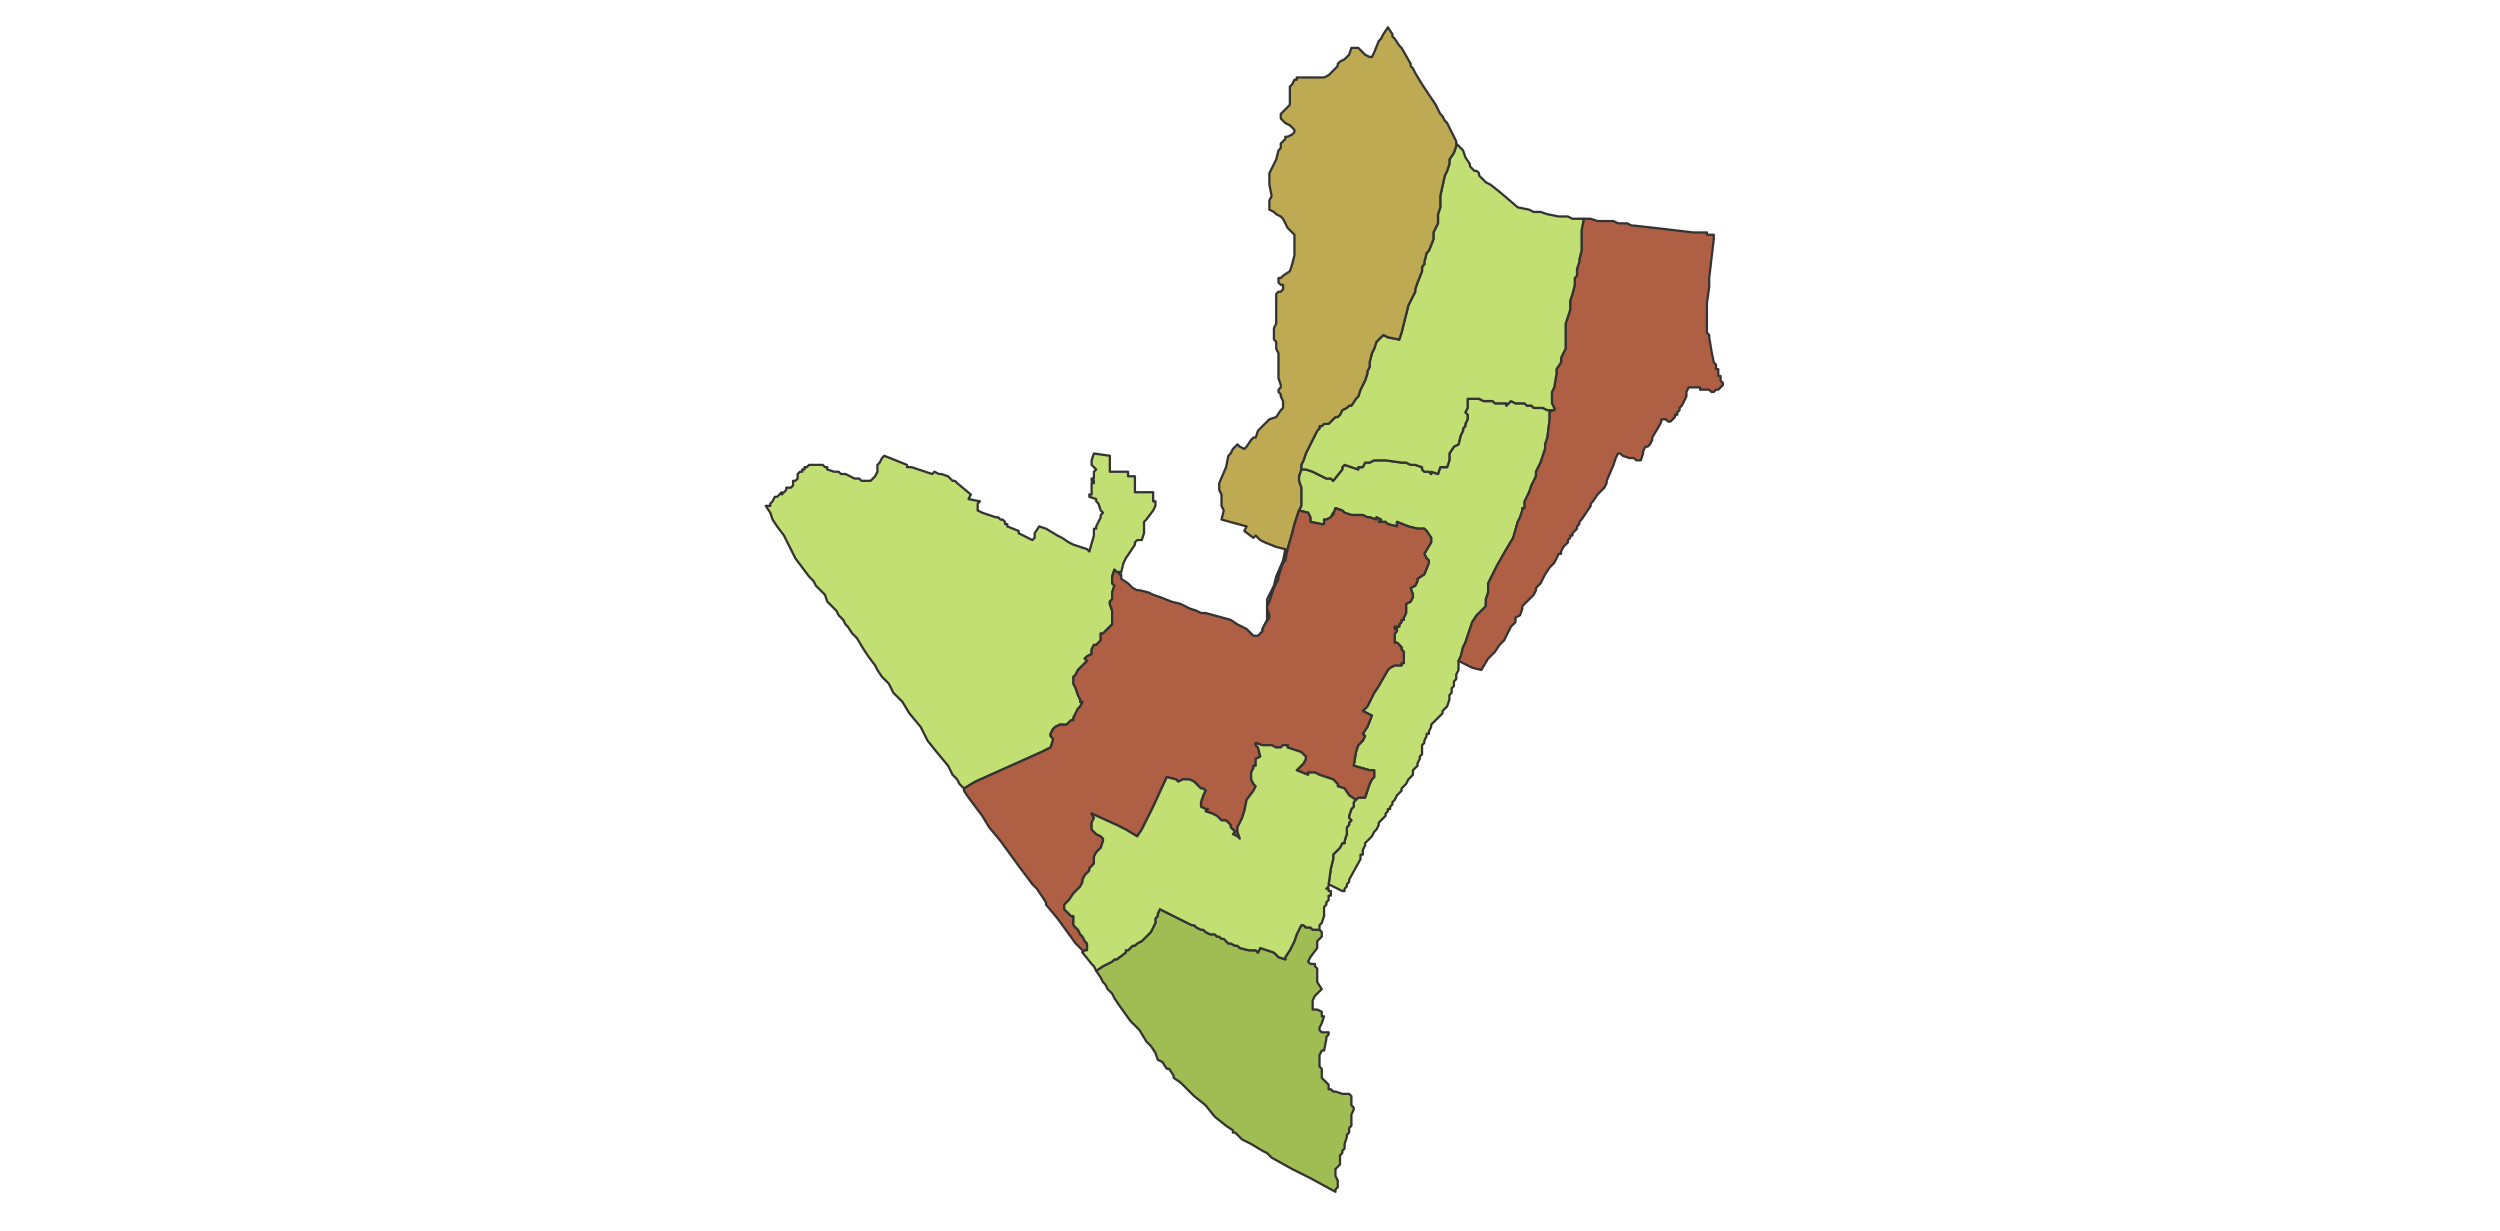 <svg id="svg-map" width="null" height="null" xmlns="http://www.w3.org/2000/svg" style="animation-delay: 0s; animation-direction: normal; animation-duration: 0s; animation-fill-mode: none; animation-iteration-count: 1; animation-name: none; animation-play-state: running; animation-timing-function: ease; background-attachment: scroll; background-blend-mode: normal; background-clip: border-box; background-color: rgba(0, 0, 0, 0); background-image: none; background-origin: padding-box; background-position: 0% 0%; background-repeat: repeat; background-size: auto; border-bottom-color: rgb(255, 255, 255); border-bottom-left-radius: 0px; border-bottom-right-radius: 0px; border-bottom-style: none; border-bottom-width: 0px; border-collapse: separate; border-image-outset: 0px; border-image-repeat: stretch; border-image-slice: 100%; border-image-source: none; border-image-width: 1; border-left-color: rgb(255, 255, 255); border-left-style: none; border-left-width: 0px; border-right-color: rgb(255, 255, 255); border-right-style: none; border-right-width: 0px; border-top-color: rgb(255, 255, 255); border-top-left-radius: 0px; border-top-right-radius: 0px; border-top-style: none; border-top-width: 0px; bottom: auto; box-shadow: none; box-sizing: border-box; break-after: auto; break-before: auto; break-inside: auto; caption-side: top; clear: none; clip: auto; color: rgb(255, 255, 255); content: ; cursor: auto; direction: ltr; display: inline; empty-cells: show; float: none; font-family: &quot;Open Sans&quot;, sans-serif; font-kerning: auto; font-size: 13px; font-stretch: normal; font-style: normal; font-variant: normal; font-variant-ligatures: normal; font-variant-caps: normal; font-variant-numeric: normal; font-weight: normal; height: 303.953px; image-rendering: auto; isolation: auto; left: auto; letter-spacing: normal; line-height: 18.571px; list-style-image: none; list-style-position: outside; list-style-type: disc; margin-bottom: 0px; margin-left: 0px; margin-right: 0px; margin-top: 0px; max-height: 400px; max-width: none; min-height: 0px; min-width: 0px; mix-blend-mode: normal; motion-offset: 0px; motion-path: none; motion-rotation: auto 0deg; object-fit: fill; object-position: 50% 50%; opacity: 1; orphans: 2; outline-color: rgb(255, 255, 255); outline-offset: 0px; outline-style: none; outline-width: 0px; overflow-wrap: normal; overflow-x: hidden; overflow-y: hidden; padding-bottom: 0px; padding-left: 0px; padding-right: 0px; padding-top: 0px; pointer-events: auto; position: static; resize: none; right: auto; speak: normal; table-layout: auto; tab-size: 8; text-align: center; text-align-last: auto; text-decoration: none; text-indent: 0px; text-rendering: auto; text-shadow: none; text-size-adjust: 100%; text-overflow: clip; text-transform: none; top: auto; touch-action: auto; transition-delay: 0s; transition-duration: 0s; transition-property: all; transition-timing-function: ease; unicode-bidi: normal; vertical-align: baseline; visibility: visible; white-space: normal; widows: 2; width: 617.5px; will-change: auto; word-break: normal; word-spacing: 0px; word-wrap: normal; z-index: auto; zoom: 1; -webkit-appearance: none; backface-visibility: visible; -webkit-background-clip: border-box; -webkit-background-origin: padding-box; -webkit-border-horizontal-spacing: 0px; -webkit-border-image: none; -webkit-border-vertical-spacing: 0px; -webkit-box-align: stretch; -webkit-box-decoration-break: slice; -webkit-box-direction: normal; -webkit-box-flex: 0; -webkit-box-flex-group: 1; -webkit-box-lines: single; -webkit-box-ordinal-group: 1; -webkit-box-orient: horizontal; -webkit-box-pack: start; -webkit-box-reflect: none; -webkit-clip-path: none; column-count: auto; column-gap: normal; column-rule-color: rgb(255, 255, 255); column-rule-style: none; column-rule-width: 0px; column-span: none; column-width: auto; align-content: stretch; align-items: stretch; align-self: stretch; flex-basis: auto; flex-grow: 0; flex-shrink: 1; flex-direction: row; flex-wrap: nowrap; justify-content: flex-start; -webkit-font-smoothing: auto; -webkit-highlight: none; -webkit-hyphenate-character: auto; -webkit-line-break: auto; -webkit-line-clamp: none; -webkit-locale: &quot;en&quot;; -webkit-margin-before-collapse: collapse; -webkit-margin-after-collapse: collapse; -webkit-mask-box-image: none; -webkit-mask-box-image-outset: 0px; -webkit-mask-box-image-repeat: stretch; -webkit-mask-box-image-slice: 0 fill; -webkit-mask-box-image-source: none; -webkit-mask-box-image-width: auto; -webkit-mask-clip: border-box; -webkit-mask-composite: source-over; -webkit-mask-image: none; -webkit-mask-origin: border-box; -webkit-mask-position: 0% 0%; -webkit-mask-repeat: repeat; -webkit-mask-size: auto; order: 0; perspective: none; perspective-origin: 308.75px 151.969px; -webkit-print-color-adjust: economy; -webkit-rtl-ordering: logical; shape-outside: none; shape-image-threshold: 0; shape-margin: 0px; -webkit-tap-highlight-color: rgba(0, 0, 0, 0); -webkit-text-combine: none; -webkit-text-decorations-in-effect: none; -webkit-text-emphasis-color: rgb(255, 255, 255); -webkit-text-emphasis-position: over; -webkit-text-emphasis-style: none; -webkit-text-fill-color: rgb(255, 255, 255); -webkit-text-orientation: vertical-right; -webkit-text-security: none; -webkit-text-stroke-color: rgb(255, 255, 255); -webkit-text-stroke-width: 0px; transform: none; transform-origin: 308.75px 151.969px; transform-style: flat; -webkit-user-drag: auto; -webkit-user-modify: read-only; user-select: text; -webkit-writing-mode: horizontal-tb; -webkit-app-region: no-drag; buffered-rendering: auto; clip-path: none; clip-rule: nonzero; mask: none; filter: none; flood-color: rgb(0, 0, 0); flood-opacity: 1; lighting-color: rgb(255, 255, 255); stop-color: rgb(0, 0, 0); stop-opacity: 1; color-interpolation: sRGB; color-interpolation-filters: linearRGB; color-rendering: auto; fill: rgb(0, 0, 0); fill-opacity: 1; fill-rule: nonzero; marker-end: none; marker-mid: none; marker-start: none; mask-type: luminance; shape-rendering: auto; stroke: none; stroke-dasharray: none; stroke-dashoffset: 0px; stroke-linecap: butt; stroke-linejoin: miter; stroke-miterlimit: 4; stroke-opacity: 1; stroke-width: 1px; alignment-baseline: auto; baseline-shift: 0px; dominant-baseline: auto; text-anchor: start; writing-mode: horizontal-tb; vector-effect: none; paint-order: fill stroke markers; d: none; cx: 0px; cy: 0px; x: 0px; y: 0px; r: 0px; rx: auto; ry: auto;" version="1.1" xmlns:xlink="http://www.w3.org/1999/xlink"><style type="text/css">svg:not(:root) { overflow: hidden; }
* { box-sizing: border-box; }
* { font-size: 13px; }
svg { max-height: 100vh; border: none !important; }
#svg-map svg { max-height: 400px; }
#svg-map svg path { fill: rgb(153, 196, 176); stroke: rgb(51, 51, 51); stroke-width: 1; }
#svg-map svg path.svg-range1 { fill: rgb(194, 223, 115); }
#svg-map svg path.svg-range2 { fill: rgb(160, 189, 83); }
#svg-map svg path.svg-range3 { fill: rgb(189, 170, 83); }
#svg-map svg path.svg-range5 { fill: rgb(175, 96, 68); }</style><svg xmlns="http://www.w3.org/2000/svg" xmlns:inkscape="http://www.inkscape.org/namespaces/inkscape" xmlns:xlink="http://www.w3.org/1999/xlink" viewBox="0 0 1097 540" version="1.1">
<!-- svg generated using QGIS www.qgis.org -->
<g id="3273010_id2012__3273010004" inkscape:groupmode="layer" inkscape:label="3273010_id2012__3273010004">
<g stroke="rgb(0,0,0)" fill="rgb(154,97,141)" stroke-linejoin="round" stroke-width="0.26">
<g id="3273010_id2012__3273010004_1">
<path d="M 578,408 L 579,408 L 580,409 L 580,410 L 580,411 L 579,412 L 578,413 L 578,416 L 575,420 L 574,422 L 575,423 L 577,423 L 577,424 L 578,425 L 578,426 L 578,428 L 578,431 L 580,434 L 579,435 L 578,436 L 577,437 L 576,439 L 576,441 L 576,443 L 578,443 L 580,444 L 580,445 L 580,446 L 581,446 L 580,449 L 579,451 L 579,452 L 580,453 L 582,453 L 583,453 L 583,454 L 582,455 L 582,456 L 581,461 L 580,461 L 579,463 L 579,464 L 579,465 L 579,466 L 579,468 L 580,469 L 580,470 L 580,471 L 580,472 L 580,473 L 581,474 L 582,475 L 583,476 L 583,477 L 583,478 L 584,478 L 585,479 L 586,479 L 589,480 L 591,480 L 592,480 L 593,481 L 593,482 L 593,483 L 593,484 L 593,485 L 594,486 L 594,487 L 593,489 L 593,491 L 593,492 L 593,493 L 593,494 L 592,495 L 592,496 L 592,497 L 591,498 L 591,499 L 590,502 L 590,504 L 589,505 L 589,506 L 588,507 L 588,508 L 588,509 L 588,510 L 588,511 L 587,512 L 586,513 L 586,514 L 586,515 L 586,516 L 587,518 L 587,519 L 587,521 L 586,522 L 586,523 L 575,517 L 567,513 L 558,508 L 556,506 L 554,505 L 549,502 L 545,500 L 542,497 L 541,497 L 541,496 L 538,494 L 533,490 L 529,485 L 524,481 L 518,475 L 515,473 L 515,472 L 513,469 L 512,469 L 510,466 L 508,465 L 507,462 L 505,459 L 503,457 L 500,452 L 496,448 L 491,441 L 489,438 L 488,436 L 486,434 L 485,432 L 484,431 L 483,429 L 481,426 L 484,424 L 488,422 L 489,421 L 490,421 L 494,418 L 494,417 L 495,417 L 496,416 L 497,415 L 498,415 L 499,414 L 501,413 L 503,411 L 505,409 L 506,407 L 507,405 L 507,403 L 508,402 L 508,401 L 509,399 L 513,401 L 517,403 L 519,404 L 521,405 L 523,406 L 524,406 L 525,407 L 527,408 L 528,408 L 529,409 L 531,410 L 533,410 L 534,411 L 535,411 L 536,412 L 537,412 L 538,413 L 539,414 L 540,414 L 542,415 L 543,415 L 544,416 L 548,417 L 550,417 L 551,417 L 552,418 L 553,416 L 556,417 L 559,418 L 561,420 L 564,421 L 564,420 L 566,417 L 567,415 L 568,413 L 569,410 L 571,406 L 572,406 L 573,407 L 575,407 L 576,408 L 578,408 " class="svg-range2" data-original-title="&lt;b&gt;CIGONDEWAH RAHAYU&lt;/b&gt;&lt;br /&gt;338" title=""/>
</g>
</g>
</g>
<g id="3273010_id2012__3273010005" inkscape:groupmode="layer" inkscape:label="3273010_id2012__3273010005">
<g stroke="rgb(0,0,0)" fill="rgb(105,128,164)" stroke-linejoin="round" stroke-width="0.26">
<g id="3273010_id2012__3273010005_1">
<path d="M 681,180 L 680,181 L 680,184 L 679,192 L 678,195 L 678,197 L 677,200 L 676,203 L 674,207 L 674,209 L 673,211 L 672,213 L 671,216 L 669,220 L 669,223 L 668,223 L 668,224 L 667,227 L 666,229 L 664,236 L 661,241 L 657,248 L 654,254 L 653,256 L 653,257 L 653,258 L 653,260 L 652,263 L 652,265 L 652,266 L 648,270 L 646,273 L 644,279 L 643,282 L 642,284 L 641,288 L 640,290 L 640,291 L 640,292 L 640,293 L 640,294 L 639,296 L 639,297 L 639,298 L 638,299 L 638,300 L 638,301 L 637,302 L 637,303 L 637,304 L 636,305 L 636,306 L 636,307 L 635,310 L 634,311 L 633,312 L 633,313 L 631,315 L 630,316 L 628,318 L 628,319 L 627,321 L 627,322 L 626,322 L 626,323 L 625,325 L 625,326 L 624,327 L 624,328 L 624,330 L 624,331 L 623,332 L 623,333 L 622,335 L 622,336 L 620,338 L 620,340 L 618,342 L 617,344 L 616,345 L 615,346 L 615,347 L 614,348 L 613,349 L 612,351 L 611,352 L 611,353 L 610,354 L 610,355 L 609,355 L 609,356 L 608,357 L 608,358 L 606,360 L 605,361 L 605,362 L 604,364 L 603,365 L 602,367 L 600,369 L 599,370 L 599,371 L 598,373 L 598,374 L 598,375 L 597,375 L 597,376 L 597,377 L 592,386 L 592,387 L 591,388 L 591,389 L 590,390 L 590,391 L 589,391 L 587,390 L 583,388 L 584,381 L 585,377 L 585,376 L 585,375 L 586,374 L 587,373 L 588,372 L 589,370 L 590,370 L 590,369 L 591,366 L 591,365 L 591,364 L 591,363 L 592,362 L 592,361 L 593,360 L 592,359 L 592,358 L 593,355 L 594,354 L 594,353 L 594,352 L 595,351 L 596,350 L 599,350 L 600,347 L 601,344 L 602,342 L 603,341 L 603,338 L 601,338 L 594,336 L 595,330 L 596,327 L 598,325 L 599,323 L 598,322 L 600,319 L 602,314 L 598,312 L 600,310 L 603,304 L 605,301 L 609,294 L 610,293 L 612,292 L 613,292 L 614,292 L 615,292 L 615,291 L 616,291 L 616,289 L 616,288 L 616,287 L 616,286 L 615,285 L 615,284 L 614,283 L 613,282 L 612,282 L 612,280 L 612,279 L 612,278 L 613,277 L 613,276 L 612,276 L 612,275 L 613,275 L 614,275 L 614,274 L 615,273 L 615,272 L 616,272 L 616,271 L 617,269 L 617,268 L 617,267 L 617,265 L 619,264 L 620,262 L 620,261 L 619,258 L 621,257 L 622,255 L 622,254 L 625,252 L 627,247 L 627,246 L 626,245 L 625,243 L 628,238 L 628,236 L 626,233 L 625,232 L 622,232 L 618,231 L 613,229 L 613,231 L 609,230 L 608,229 L 605,229 L 606,228 L 604,227 L 604,228 L 601,227 L 600,227 L 598,226 L 596,226 L 594,226 L 593,226 L 590,225 L 589,224 L 586,223 L 585,226 L 585,225 L 584,227 L 582,228 L 581,228 L 581,229 L 581,230 L 580,230 L 575,229 L 575,227 L 574,225 L 570,224 L 571,222 L 571,221 L 571,220 L 571,218 L 571,215 L 571,214 L 570,211 L 570,209 L 571,206 L 573,206 L 576,207 L 582,210 L 584,210 L 585,211 L 589,206 L 589,205 L 590,204 L 596,206 L 596,205 L 598,205 L 599,203 L 601,203 L 603,202 L 606,202 L 608,202 L 615,203 L 617,203 L 619,204 L 621,204 L 624,205 L 624,206 L 625,207 L 626,207 L 627,207 L 628,208 L 628,207 L 631,208 L 632,205 L 635,205 L 636,202 L 636,199 L 638,196 L 640,195 L 641,191 L 642,189 L 642,188 L 643,187 L 643,186 L 644,184 L 644,182 L 643,181 L 644,179 L 644,178 L 644,177 L 644,175 L 646,175 L 647,175 L 648,175 L 649,175 L 651,176 L 654,176 L 655,176 L 656,177 L 657,177 L 658,177 L 659,177 L 661,177 L 661,178 L 662,177 L 663,176 L 665,177 L 666,177 L 667,177 L 668,177 L 669,177 L 670,178 L 671,178 L 672,178 L 673,179 L 674,179 L 677,179 L 679,180 L 680,180 L 681,180 " class="svg-range1" data-original-title="&lt;b&gt;CARINGIN&lt;/b&gt;&lt;br /&gt;69" title=""/>
</g>
</g>
</g>
<g id="3273010_id2012__3273010006" inkscape:groupmode="layer" inkscape:label="3273010_id2012__3273010006">
<g stroke="rgb(0,0,0)" fill="rgb(188,152,33)" stroke-linejoin="round" stroke-width="0.26">
<g id="3273010_id2012__3273010006_1">
<path d="M 701,97 L 705,97 L 706,97 L 708,97 L 710,98 L 714,98 L 716,99 L 717,99 L 726,100 L 743,102 L 748,102 L 749,102 L 749,103 L 752,103 L 752,104 L 752,105 L 750,122 L 750,125 L 750,126 L 749,133 L 749,134 L 749,135 L 749,141 L 749,143 L 749,144 L 749,145 L 749,146 L 750,147 L 750,148 L 751,154 L 752,159 L 753,160 L 753,162 L 754,162 L 754,163 L 754,165 L 755,165 L 755,166 L 755,167 L 756,168 L 756,169 L 755,170 L 754,171 L 753,171 L 752,172 L 751,172 L 750,171 L 746,171 L 746,170 L 741,170 L 740,172 L 740,173 L 740,174 L 738,178 L 737,179 L 737,180 L 736,181 L 736,182 L 735,182 L 735,183 L 734,184 L 733,185 L 732,185 L 731,184 L 729,184 L 729,185 L 728,187 L 725,192 L 725,193 L 724,195 L 723,196 L 722,196 L 721,198 L 721,199 L 720,202 L 718,202 L 717,201 L 715,201 L 712,200 L 711,199 L 710,199 L 709,201 L 708,204 L 705,211 L 705,212 L 704,214 L 701,217 L 699,220 L 698,221 L 698,222 L 694,228 L 693,229 L 693,230 L 692,231 L 692,232 L 691,233 L 690,234 L 690,235 L 689,235 L 689,236 L 688,237 L 688,238 L 686,240 L 685,242 L 685,243 L 684,243 L 683,245 L 682,247 L 681,248 L 680,249 L 678,252 L 676,256 L 675,257 L 674,258 L 674,259 L 673,261 L 672,262 L 669,265 L 668,266 L 668,267 L 667,270 L 665,271 L 665,273 L 663,275 L 662,277 L 660,281 L 658,283 L 656,286 L 655,287 L 653,289 L 650,294 L 646,293 L 640,290 L 641,288 L 642,284 L 643,282 L 644,279 L 646,273 L 648,270 L 652,266 L 652,265 L 652,263 L 653,260 L 653,258 L 653,257 L 653,256 L 654,254 L 657,248 L 661,241 L 664,236 L 666,229 L 667,227 L 668,224 L 668,223 L 669,223 L 669,220 L 671,216 L 672,213 L 673,211 L 674,209 L 674,207 L 676,203 L 677,200 L 678,197 L 678,195 L 679,192 L 680,184 L 680,181 L 681,180 L 682,180 L 682,179 L 681,177 L 681,176 L 681,175 L 681,174 L 681,173 L 681,172 L 682,170 L 683,164 L 683,162 L 685,159 L 685,157 L 687,153 L 687,152 L 687,151 L 687,148 L 687,142 L 689,136 L 689,132 L 690,129 L 691,125 L 691,122 L 692,121 L 692,120 L 692,118 L 693,115 L 693,114 L 694,110 L 694,103 L 694,101 L 695,96 L 698,96 L 701,97 " class="svg-range5" data-original-title="&lt;b&gt;WARUNG MUNCANG&lt;/b&gt;&lt;br /&gt;653" title=""/>
</g>
</g>
</g>
<g id="3273010_id2012__3273010007" inkscape:groupmode="layer" inkscape:label="3273010_id2012__3273010007">
<g stroke="rgb(0,0,0)" fill="rgb(205,70,81)" stroke-linejoin="round" stroke-width="0.26">
<g id="3273010_id2012__3273010007_1">
<path d="M 650,78 L 651,79 L 652,80 L 654,81 L 659,85 L 666,91 L 671,92 L 673,93 L 676,93 L 679,94 L 684,95 L 685,95 L 687,95 L 688,95 L 690,96 L 695,96 L 694,101 L 694,103 L 694,110 L 693,114 L 693,115 L 692,118 L 692,120 L 692,121 L 691,122 L 691,125 L 690,129 L 689,132 L 689,136 L 687,142 L 687,148 L 687,151 L 687,152 L 687,153 L 685,157 L 685,159 L 683,162 L 683,164 L 682,170 L 681,172 L 681,173 L 681,174 L 681,175 L 681,176 L 681,177 L 682,179 L 682,180 L 681,180 L 680,180 L 679,180 L 677,179 L 674,179 L 673,179 L 672,178 L 671,178 L 670,178 L 669,177 L 668,177 L 667,177 L 666,177 L 665,177 L 663,176 L 662,177 L 661,178 L 661,177 L 659,177 L 658,177 L 657,177 L 656,177 L 655,176 L 654,176 L 651,176 L 649,175 L 648,175 L 647,175 L 646,175 L 644,175 L 644,177 L 644,178 L 644,179 L 643,181 L 644,182 L 644,184 L 643,186 L 643,187 L 642,188 L 642,189 L 641,191 L 640,195 L 638,196 L 636,199 L 636,202 L 635,205 L 632,205 L 631,208 L 628,207 L 628,208 L 627,207 L 626,207 L 625,207 L 624,206 L 624,205 L 621,204 L 619,204 L 617,203 L 615,203 L 608,202 L 606,202 L 603,202 L 601,203 L 599,203 L 598,205 L 596,205 L 596,206 L 590,204 L 589,205 L 589,206 L 585,211 L 584,210 L 582,210 L 576,207 L 573,206 L 571,206 L 571,204 L 572,202 L 573,199 L 574,197 L 577,191 L 578,189 L 579,188 L 579,187 L 580,187 L 581,186 L 583,186 L 584,185 L 586,183 L 587,183 L 588,182 L 589,180 L 591,179 L 592,178 L 593,178 L 595,175 L 596,174 L 597,171 L 598,169 L 599,167 L 600,164 L 600,163 L 601,161 L 601,159 L 602,155 L 603,153 L 604,150 L 606,148 L 607,147 L 609,148 L 614,149 L 615,146 L 618,134 L 621,128 L 621,127 L 622,124 L 624,119 L 624,117 L 625,116 L 625,115 L 626,111 L 627,110 L 629,105 L 629,102 L 630,100 L 631,98 L 631,96 L 631,94 L 632,91 L 632,89 L 632,86 L 634,77 L 635,75 L 636,72 L 636,70 L 638,67 L 639,64 L 639,63 L 641,65 L 642,66 L 643,69 L 645,72 L 645,73 L 646,74 L 647,75 L 648,75 L 649,76 L 649,77 L 650,78 " class="svg-range1" data-original-title="&lt;b&gt;CIBUNTU&lt;/b&gt;&lt;br /&gt;164" title=""/>
</g>
</g>
</g>
<g id="3273010_id2012__3273010008" inkscape:groupmode="layer" inkscape:label="3273010_id2012__3273010008">
<g stroke="rgb(0,0,0)" fill="rgb(65,70,222)" stroke-linejoin="round" stroke-width="0.26">
<g id="3273010_id2012__3273010008_1">
<path d="M 639,63 L 639,64 L 638,67 L 636,70 L 636,72 L 635,75 L 634,77 L 632,86 L 632,89 L 632,91 L 631,94 L 631,96 L 631,98 L 630,100 L 629,102 L 629,105 L 627,110 L 626,111 L 625,115 L 625,116 L 624,117 L 624,119 L 622,124 L 621,127 L 621,128 L 618,134 L 615,146 L 614,149 L 609,148 L 607,147 L 606,148 L 604,150 L 603,153 L 602,155 L 601,159 L 601,161 L 600,163 L 600,164 L 599,167 L 598,169 L 597,171 L 596,174 L 595,175 L 593,178 L 592,178 L 591,179 L 589,180 L 588,182 L 587,183 L 586,183 L 584,185 L 583,186 L 581,186 L 580,187 L 579,187 L 579,188 L 578,189 L 577,191 L 574,197 L 573,199 L 572,202 L 571,204 L 571,206 L 570,209 L 570,211 L 571,214 L 571,215 L 571,218 L 571,220 L 571,221 L 571,222 L 570,224 L 569,227 L 568,230 L 567,234 L 565,241 L 564,246 L 563,247 L 561,253 L 561,254 L 559,258 L 557,264 L 556,266 L 556,267 L 557,270 L 557,271 L 555,274 L 554,276 L 554,277 L 553,278 L 554,277 L 554,276 L 555,274 L 556,272 L 556,270 L 556,266 L 556,263 L 559,257 L 560,253 L 563,246 L 564,241 L 560,240 L 555,238 L 553,237 L 551,235 L 550,236 L 546,233 L 547,231 L 536,228 L 537,224 L 536,222 L 536,219 L 536,217 L 535,215 L 535,213 L 535,212 L 538,205 L 539,200 L 540,199 L 541,197 L 543,195 L 544,196 L 546,197 L 547,196 L 549,193 L 550,192 L 551,192 L 552,189 L 553,188 L 554,187 L 555,186 L 557,184 L 560,183 L 562,180 L 563,179 L 563,178 L 563,177 L 563,176 L 562,174 L 562,173 L 561,172 L 561,171 L 562,170 L 562,169 L 561,166 L 561,163 L 561,162 L 561,161 L 561,160 L 561,158 L 561,155 L 560,153 L 560,150 L 559,149 L 559,147 L 559,146 L 559,145 L 559,144 L 560,142 L 560,136 L 560,133 L 560,129 L 561,128 L 562,128 L 563,127 L 563,126 L 563,125 L 562,125 L 561,124 L 561,122 L 562,122 L 563,121 L 566,119 L 567,116 L 568,112 L 568,111 L 568,108 L 568,104 L 568,103 L 567,102 L 565,100 L 563,96 L 562,95 L 560,94 L 559,93 L 557,92 L 557,90 L 557,88 L 558,86 L 557,81 L 557,78 L 557,76 L 558,74 L 560,70 L 561,66 L 562,65 L 562,63 L 564,61 L 564,60 L 565,60 L 567,59 L 568,58 L 568,57 L 567,56 L 566,55 L 564,54 L 563,53 L 562,52 L 562,50 L 565,47 L 566,46 L 566,44 L 566,41 L 566,40 L 566,38 L 567,37 L 568,35 L 569,35 L 569,34 L 570,34 L 573,34 L 576,34 L 577,34 L 580,34 L 581,34 L 583,33 L 585,31 L 587,29 L 587,28 L 588,27 L 590,26 L 591,25 L 592,24 L 593,21 L 594,21 L 596,21 L 598,23 L 599,24 L 601,25 L 602,25 L 603,23 L 605,18 L 606,17 L 607,15 L 609,12 L 611,15 L 611,16 L 612,17 L 614,20 L 615,21 L 619,28 L 619,29 L 620,30 L 621,32 L 624,37 L 628,43 L 630,46 L 631,48 L 632,50 L 633,51 L 634,53 L 635,54 L 638,60 L 639,62 L 639,63 " class="svg-range3" data-original-title="&lt;b&gt;CIJERAH&lt;/b&gt;&lt;br /&gt;366" title=""/>
</g>
</g>
</g>
<g id="3273010_id2012__3273010001" inkscape:groupmode="layer" inkscape:label="3273010_id2012__3273010001">
<g stroke="rgb(0,0,0)" fill="rgb(254,119,239)" stroke-linejoin="round" stroke-width="0.26">
<g id="3273010_id2012__3273010001_1">
<path d="M 490,251 L 489,250 L 488,253 L 488,255 L 488,256 L 489,257 L 488,260 L 488,262 L 488,263 L 487,264 L 487,265 L 488,268 L 488,269 L 488,271 L 488,273 L 488,274 L 487,275 L 486,276 L 484,278 L 483,278 L 483,279 L 483,281 L 481,283 L 480,283 L 479,285 L 479,287 L 477,288 L 476,289 L 477,290 L 476,291 L 475,292 L 474,293 L 473,294 L 472,296 L 471,297 L 471,298 L 471,300 L 472,302 L 473,305 L 474,307 L 474,308 L 475,308 L 474,310 L 473,311 L 472,313 L 471,315 L 471,316 L 470,316 L 469,317 L 468,318 L 466,318 L 465,318 L 463,319 L 462,320 L 461,322 L 461,323 L 462,324 L 462,325 L 461,328 L 457,330 L 428,343 L 423,346 L 421,344 L 420,342 L 418,340 L 416,336 L 411,330 L 407,325 L 404,319 L 399,313 L 396,308 L 394,306 L 392,304 L 390,300 L 387,297 L 385,294 L 384,292 L 381,288 L 379,285 L 376,280 L 374,278 L 372,275 L 371,274 L 370,272 L 369,271 L 368,270 L 367,268 L 366,267 L 363,264 L 362,261 L 361,260 L 360,259 L 359,258 L 358,257 L 357,255 L 356,254 L 355,253 L 349,245 L 347,241 L 346,239 L 344,235 L 341,231 L 339,228 L 338,225 L 336,222 L 338,222 L 338,221 L 339,220 L 340,218 L 341,218 L 342,217 L 343,216 L 343,217 L 344,216 L 345,215 L 345,214 L 346,214 L 347,214 L 348,213 L 348,212 L 348,211 L 349,211 L 350,210 L 350,209 L 350,208 L 351,207 L 352,207 L 352,206 L 353,206 L 353,205 L 354,205 L 355,204 L 356,204 L 357,204 L 358,204 L 360,204 L 361,204 L 362,205 L 363,205 L 363,206 L 366,207 L 368,207 L 369,208 L 371,208 L 373,209 L 375,210 L 377,210 L 378,211 L 379,211 L 380,211 L 381,211 L 382,211 L 383,210 L 384,209 L 385,207 L 385,206 L 385,204 L 386,203 L 387,201 L 388,200 L 398,204 L 398,205 L 399,205 L 400,205 L 403,206 L 406,207 L 409,208 L 410,207 L 412,208 L 413,208 L 416,209 L 418,211 L 419,211 L 420,212 L 426,217 L 425,219 L 430,220 L 429,221 L 429,222 L 429,223 L 429,224 L 431,225 L 434,226 L 437,227 L 438,227 L 439,228 L 440,228 L 441,229 L 441,230 L 442,230 L 442,231 L 447,233 L 447,234 L 453,237 L 454,236 L 454,234 L 456,231 L 459,232 L 464,235 L 466,236 L 469,238 L 471,239 L 477,241 L 478,242 L 480,235 L 480,232 L 481,232 L 481,231 L 482,229 L 483,227 L 483,226 L 484,225 L 483,224 L 482,221 L 481,220 L 481,219 L 478,218 L 478,217 L 479,217 L 479,216 L 479,215 L 479,214 L 479,213 L 479,212 L 480,212 L 480,211 L 479,211 L 479,210 L 480,210 L 480,209 L 480,207 L 481,206 L 479,204 L 479,202 L 480,199 L 487,200 L 487,201 L 487,207 L 488,207 L 495,207 L 495,209 L 497,209 L 498,209 L 498,210 L 498,216 L 499,216 L 506,216 L 506,218 L 506,219 L 506,220 L 507,220 L 507,222 L 506,224 L 503,228 L 502,229 L 502,232 L 502,234 L 501,237 L 499,237 L 498,238 L 498,239 L 496,242 L 494,245 L 493,247 L 492,251 L 490,251 " class="svg-range1" data-original-title="&lt;b&gt;GEMPOL SARI&lt;/b&gt;&lt;br /&gt;201" title=""/>
</g>
</g>
</g>
<g id="3273010_id2012__3273010002" inkscape:groupmode="layer" inkscape:label="3273010_id2012__3273010002">
<g stroke="rgb(0,0,0)" fill="rgb(130,196,203)" stroke-linejoin="round" stroke-width="0.26">
<g id="3273010_id2012__3273010002_1">
<path d="M 595,351 L 592,349 L 590,346 L 587,345 L 587,344 L 585,342 L 582,341 L 579,340 L 577,339 L 574,339 L 574,340 L 569,338 L 572,335 L 573,333 L 573,332 L 571,330 L 568,329 L 565,328 L 565,327 L 564,327 L 563,327 L 562,328 L 561,328 L 560,328 L 558,327 L 556,327 L 554,327 L 551,326 L 551,327 L 552,328 L 553,332 L 551,333 L 551,334 L 551,335 L 551,336 L 550,336 L 550,337 L 549,339 L 549,340 L 549,342 L 550,344 L 551,345 L 550,347 L 547,351 L 546,356 L 545,359 L 544,361 L 543,363 L 543,365 L 544,368 L 543,367 L 541,366 L 542,365 L 541,364 L 540,363 L 540,362 L 539,361 L 538,360 L 536,360 L 534,358 L 532,357 L 529,356 L 530,355 L 529,355 L 527,354 L 527,352 L 528,349 L 529,347 L 528,346 L 527,346 L 524,343 L 522,342 L 521,342 L 520,342 L 519,342 L 517,343 L 516,342 L 512,341 L 506,354 L 501,364 L 499,367 L 494,364 L 490,362 L 479,357 L 480,359 L 479,361 L 479,364 L 480,365 L 481,366 L 483,367 L 484,368 L 484,369 L 483,372 L 482,373 L 481,374 L 480,376 L 480,377 L 480,378 L 480,379 L 479,380 L 478,381 L 478,382 L 476,384 L 475,386 L 475,387 L 474,389 L 471,392 L 469,395 L 467,397 L 467,398 L 467,399 L 468,400 L 469,401 L 470,402 L 471,402 L 471,403 L 471,404 L 471,406 L 473,408 L 474,410 L 475,411 L 476,413 L 477,414 L 477,415 L 477,417 L 476,417 L 475,418 L 475,417 L 473,415 L 472,414 L 464,403 L 459,397 L 459,396 L 455,390 L 453,388 L 450,384 L 447,380 L 439,369 L 434,363 L 431,358 L 428,354 L 425,350 L 423,347 L 423,346 L 428,343 L 457,330 L 461,328 L 462,325 L 462,324 L 461,323 L 461,322 L 462,320 L 463,319 L 465,318 L 466,318 L 468,318 L 469,317 L 470,316 L 471,316 L 471,315 L 472,313 L 473,311 L 474,310 L 475,308 L 474,308 L 474,307 L 473,305 L 472,302 L 471,300 L 471,298 L 471,297 L 472,296 L 473,294 L 474,293 L 475,292 L 476,291 L 477,290 L 476,289 L 477,288 L 479,287 L 479,285 L 480,283 L 481,283 L 483,281 L 483,279 L 483,278 L 484,278 L 486,276 L 487,275 L 488,274 L 488,273 L 488,271 L 488,269 L 488,268 L 487,265 L 487,264 L 488,263 L 488,262 L 488,260 L 489,257 L 488,256 L 488,255 L 488,253 L 489,250 L 490,251 L 491,251 L 491,252 L 492,252 L 492,253 L 492,254 L 495,256 L 497,258 L 499,259 L 500,259 L 504,260 L 506,261 L 509,262 L 514,264 L 518,265 L 522,267 L 525,268 L 527,269 L 529,269 L 540,272 L 543,274 L 547,276 L 549,278 L 550,279 L 551,279 L 552,279 L 553,278 L 554,277 L 554,276 L 555,274 L 557,271 L 557,270 L 556,267 L 556,266 L 557,264 L 559,258 L 561,254 L 561,253 L 563,247 L 564,246 L 565,241 L 567,234 L 568,230 L 569,227 L 570,224 L 574,225 L 575,227 L 575,229 L 580,230 L 581,230 L 581,229 L 581,228 L 582,228 L 584,227 L 585,225 L 585,226 L 586,223 L 589,224 L 590,225 L 593,226 L 594,226 L 596,226 L 598,226 L 600,227 L 601,227 L 604,228 L 604,227 L 606,228 L 605,229 L 608,229 L 609,230 L 613,231 L 613,229 L 618,231 L 622,232 L 625,232 L 626,233 L 628,236 L 628,238 L 625,243 L 626,245 L 627,246 L 627,247 L 625,252 L 622,254 L 622,255 L 621,257 L 619,258 L 620,261 L 620,262 L 619,264 L 617,265 L 617,267 L 617,268 L 617,269 L 616,271 L 616,272 L 615,272 L 615,273 L 614,274 L 614,275 L 613,275 L 612,275 L 612,276 L 613,276 L 613,277 L 612,278 L 612,279 L 612,280 L 612,282 L 613,282 L 614,283 L 615,284 L 615,285 L 616,286 L 616,287 L 616,288 L 616,289 L 616,291 L 615,291 L 615,292 L 614,292 L 613,292 L 612,292 L 610,293 L 609,294 L 605,301 L 603,304 L 600,310 L 598,312 L 602,314 L 600,319 L 598,322 L 599,323 L 598,325 L 596,327 L 595,330 L 594,336 L 601,338 L 603,338 L 603,341 L 602,342 L 601,344 L 600,347 L 599,350 L 596,350 L 595,351 " class="svg-range5" data-original-title="&lt;b&gt;CIGONDEWAH KALER&lt;/b&gt;&lt;br /&gt;760" title=""/>
</g>
</g>
</g>
<g id="3273010_id2012__3273010003" inkscape:groupmode="layer" inkscape:label="3273010_id2012__3273010003">
<g stroke="rgb(0,0,0)" fill="rgb(145,5,122)" stroke-linejoin="round" stroke-width="0.26">
<g id="3273010_id2012__3273010003_1">
<path d="M 595,351 L 594,352 L 594,353 L 594,354 L 593,355 L 592,358 L 592,359 L 593,360 L 592,361 L 592,362 L 591,363 L 591,364 L 591,365 L 591,366 L 590,369 L 590,370 L 589,370 L 588,372 L 587,373 L 586,374 L 585,375 L 585,376 L 585,377 L 584,381 L 583,388 L 583,389 L 582,390 L 583,390 L 583,391 L 584,391 L 584,392 L 584,393 L 583,393 L 583,394 L 583,395 L 582,396 L 582,397 L 581,398 L 581,399 L 581,400 L 581,401 L 581,402 L 580,405 L 579,406 L 579,407 L 579,408 L 578,408 L 576,408 L 575,407 L 573,407 L 572,406 L 571,406 L 569,410 L 568,413 L 567,415 L 566,417 L 564,420 L 564,421 L 561,420 L 559,418 L 556,417 L 553,416 L 552,418 L 551,417 L 550,417 L 548,417 L 544,416 L 543,415 L 542,415 L 540,414 L 539,414 L 538,413 L 537,412 L 536,412 L 535,411 L 534,411 L 533,410 L 531,410 L 529,409 L 528,408 L 527,408 L 525,407 L 524,406 L 523,406 L 521,405 L 519,404 L 517,403 L 513,401 L 509,399 L 508,401 L 508,402 L 507,403 L 507,405 L 506,407 L 505,409 L 503,411 L 501,413 L 499,414 L 498,415 L 497,415 L 496,416 L 495,417 L 494,417 L 494,418 L 490,421 L 489,421 L 488,422 L 484,424 L 481,426 L 480,424 L 479,423 L 475,418 L 476,417 L 477,417 L 477,415 L 477,414 L 476,413 L 475,411 L 474,410 L 473,408 L 471,406 L 471,404 L 471,403 L 471,402 L 470,402 L 469,401 L 468,400 L 467,399 L 467,398 L 467,397 L 469,395 L 471,392 L 474,389 L 475,387 L 475,386 L 476,384 L 478,382 L 478,381 L 479,380 L 480,379 L 480,378 L 480,377 L 480,376 L 481,374 L 482,373 L 483,372 L 484,369 L 484,368 L 483,367 L 481,366 L 480,365 L 479,364 L 479,361 L 480,359 L 479,357 L 490,362 L 494,364 L 499,367 L 501,364 L 506,354 L 512,341 L 516,342 L 517,343 L 519,342 L 520,342 L 521,342 L 522,342 L 524,343 L 527,346 L 528,346 L 529,347 L 528,349 L 527,352 L 527,354 L 529,355 L 530,355 L 529,356 L 532,357 L 534,358 L 536,360 L 538,360 L 539,361 L 540,362 L 540,363 L 541,364 L 542,365 L 541,366 L 543,367 L 544,368 L 543,365 L 543,363 L 544,361 L 545,359 L 546,356 L 547,351 L 550,347 L 551,345 L 550,344 L 549,342 L 549,340 L 549,339 L 550,337 L 550,336 L 551,336 L 551,335 L 551,334 L 551,333 L 553,332 L 552,328 L 551,327 L 551,326 L 554,327 L 556,327 L 558,327 L 560,328 L 561,328 L 562,328 L 563,327 L 564,327 L 565,327 L 565,328 L 568,329 L 571,330 L 573,332 L 573,333 L 572,335 L 569,338 L 574,340 L 574,339 L 577,339 L 579,340 L 582,341 L 585,342 L 587,344 L 587,345 L 590,346 L 592,349 L 595,351 " class="svg-range1" data-original-title="&lt;b&gt;CIGONDEWAH KIDUL&lt;/b&gt;&lt;br /&gt;147" title=""/>
</g>
</g>
</g>
</svg></svg>